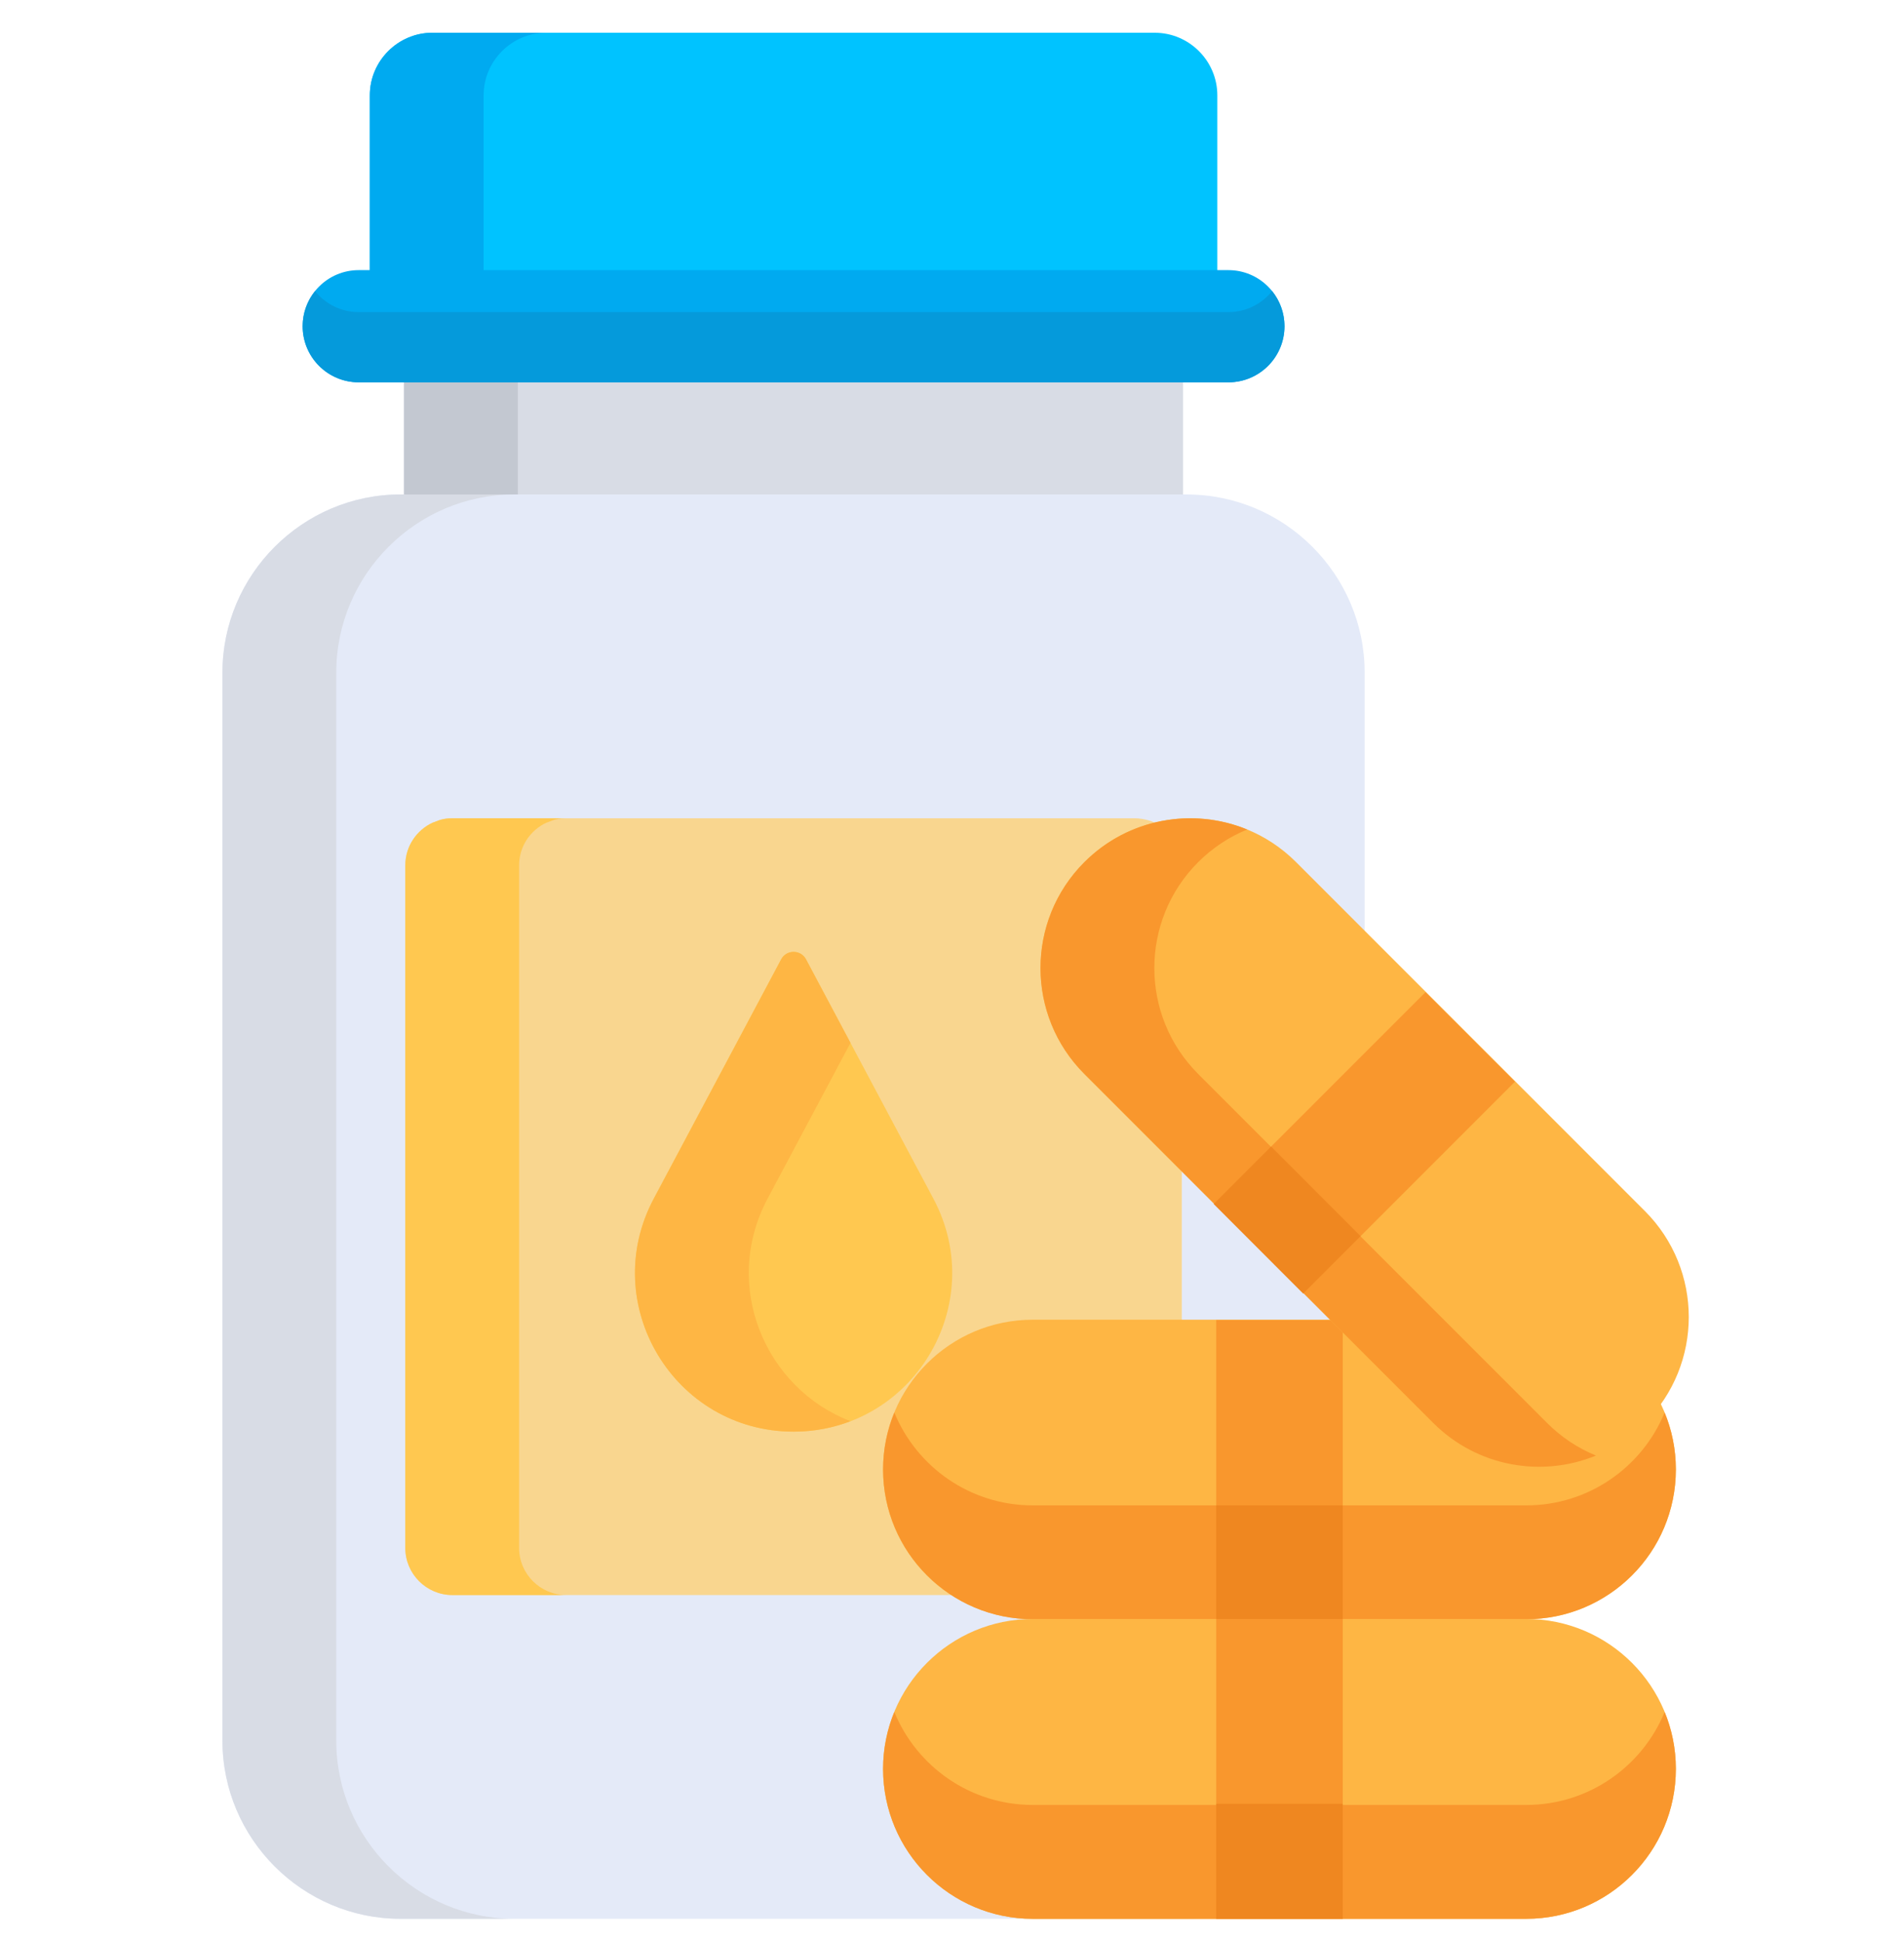 <svg width="51" height="52" viewBox="0 0 51 52" fill="none" xmlns="http://www.w3.org/2000/svg">
<g clip-path="url(#clip0)">
<path d="M10.822 9.98H31.689V13.469H10.822V9.98Z" fill="#D8DCE5"/>
<path d="M10.822 9.98H13.87V13.469H10.822V9.98Z" fill="#C3C8D1"/>
<path d="M31.786 13.24H10.726C8.105 13.24 5.959 15.385 5.959 18.008V46.611C5.959 49.233 8.104 51.378 10.726 51.378H31.786C34.408 51.378 36.553 49.233 36.553 46.611C36.553 46.224 36.553 18.832 36.553 18.008C36.553 15.385 34.408 13.24 31.786 13.24Z" fill="#E4EAF8"/>
<path d="M9.007 46.611C9.007 46.128 9.007 18.819 9.007 18.008C9.007 15.385 11.153 13.24 13.775 13.24H10.726C8.105 13.24 5.959 15.385 5.959 18.008V46.611C5.959 49.233 8.104 51.378 10.726 51.378H13.775C11.153 51.378 9.007 49.233 9.007 46.611Z" fill="#D8DCE5"/>
<path d="M32.607 7.437V2.553C32.607 1.631 31.853 0.877 30.931 0.877H11.582C10.66 0.877 9.906 1.631 9.906 2.553V7.437H32.607Z" fill="#00C3FF"/>
<path d="M14.631 0.877H11.582C10.66 0.877 9.906 1.631 9.906 2.553V7.437H12.954V2.553C12.954 1.631 13.709 0.877 14.631 0.877Z" fill="#00AAF0"/>
<path d="M30.921 22.027C30.921 22.013 30.658 21.911 30.398 21.911C24.534 21.911 21.378 21.911 12.114 21.911C11.806 21.911 11.693 22.001 11.591 22.027C11.159 22.226 10.857 22.663 10.857 23.168V41.451C10.857 42.142 11.423 42.709 12.114 42.709H30.398C31.089 42.709 31.655 42.142 31.655 41.451C31.655 40.564 31.655 23.868 31.655 23.168C31.655 22.663 31.352 22.226 30.921 22.027Z" fill="#F9D68F"/>
<path d="M13.905 41.451C13.905 40.864 13.905 24.349 13.905 23.168C13.905 22.663 14.207 22.226 14.639 22.027C14.741 22.001 14.854 21.911 15.163 21.911C14.222 21.911 13.211 21.911 12.114 21.911C11.806 21.911 11.693 22.001 11.591 22.027C11.159 22.226 10.857 22.663 10.857 23.168V41.451C10.857 42.142 11.423 42.709 12.114 42.709H15.163C14.471 42.709 13.905 42.142 13.905 41.451Z" fill="#FFC850"/>
<path d="M25.002 32.096L21.59 25.688C21.448 25.421 21.066 25.421 20.924 25.688L17.511 32.096C16.007 34.922 18.055 38.334 21.257 38.334C24.459 38.334 26.507 34.922 25.002 32.096Z" fill="#FFC850"/>
<path d="M20.56 32.096L22.781 27.925L21.59 25.688C21.448 25.421 21.066 25.421 20.924 25.688L17.512 32.096C16.007 34.922 18.055 38.334 21.257 38.334C21.803 38.334 22.314 38.233 22.781 38.054C20.509 37.185 19.312 34.441 20.56 32.096Z" fill="#FEB644"/>
<path d="M32.903 7.233H9.608C8.779 7.233 8.107 7.905 8.107 8.735C8.107 9.565 8.779 10.237 9.608 10.237H32.903C33.733 10.237 34.405 9.565 34.405 8.735C34.405 7.905 33.733 7.233 32.903 7.233Z" fill="#00AAF0"/>
<path d="M32.904 8.357H9.609C9.136 8.357 8.714 8.138 8.439 7.795C8.232 8.052 8.107 8.379 8.107 8.735C8.107 9.565 8.78 10.237 9.609 10.237H32.904C33.733 10.237 34.406 9.565 34.406 8.735C34.406 8.379 34.281 8.052 34.074 7.795C33.799 8.138 33.377 8.357 32.904 8.357Z" fill="#059ADB"/>
<path d="M40.879 35.337C40.16 35.337 28.384 35.337 27.665 35.337C25.45 35.337 23.654 37.132 23.654 39.347C23.654 41.562 25.45 43.357 27.665 43.357H40.879C43.093 43.357 44.889 41.562 44.889 39.347C44.889 37.132 43.093 35.337 40.879 35.337Z" fill="#FEB644"/>
<path d="M40.879 40.309C40.16 40.309 28.384 40.309 27.665 40.309C25.99 40.309 24.555 39.282 23.955 37.823C23.762 38.293 23.654 38.807 23.654 39.347C23.654 41.562 25.45 43.357 27.665 43.357H40.879C43.093 43.357 44.889 41.562 44.889 39.347C44.889 38.807 44.782 38.293 44.588 37.823C43.989 39.282 42.554 40.309 40.879 40.309Z" fill="#F9972D"/>
<path d="M32.576 43.368H35.967V35.347C34.859 35.347 33.684 35.347 32.576 35.347V43.368Z" fill="#F9972D"/>
<path d="M32.576 43.368H35.967V40.309C34.859 40.309 33.684 40.309 32.576 40.309V43.368Z" fill="#EF8720"/>
<path d="M44.061 32.429C43.552 31.92 35.226 23.594 34.717 23.085C33.151 21.519 30.611 21.519 29.045 23.085C27.479 24.651 27.479 27.191 29.045 28.757C29.554 29.265 37.88 37.591 38.389 38.1C39.955 39.667 42.494 39.667 44.061 38.1C45.626 36.534 45.626 33.995 44.061 32.429Z" fill="#FEB644"/>
<path d="M41.438 38.1C40.929 37.592 32.603 29.265 32.094 28.757C30.528 27.191 30.528 24.651 32.094 23.085C32.482 22.698 32.928 22.407 33.406 22.211C31.954 21.615 30.224 21.907 29.046 23.085C27.479 24.651 27.479 27.19 29.046 28.757C29.554 29.265 37.88 37.592 38.389 38.1C39.568 39.279 41.298 39.57 42.749 38.975C42.272 38.779 41.825 38.488 41.438 38.1Z" fill="#F9972D"/>
<path d="M32.511 32.237C33.294 33.021 34.125 33.851 34.908 34.635L40.58 28.963C39.797 28.18 38.966 27.349 38.183 26.566L32.511 32.237Z" fill="#F9972D"/>
<path d="M32.511 32.237C33.294 33.021 34.125 33.851 34.908 34.635L36.444 33.099C35.661 32.316 34.83 31.485 34.047 30.701L32.511 32.237Z" fill="#EF8720"/>
<path d="M40.879 43.35C40.16 43.35 28.384 43.35 27.665 43.35C25.45 43.35 23.654 45.147 23.654 47.364C23.654 49.581 25.45 51.379 27.665 51.379H40.879C43.093 51.379 44.889 49.581 44.889 47.364C44.889 45.147 43.093 43.35 40.879 43.35Z" fill="#FEB644"/>
<path d="M40.879 48.33C40.16 48.33 28.384 48.33 27.665 48.33C25.989 48.33 24.554 47.301 23.955 45.84C23.762 46.31 23.654 46.824 23.654 47.364C23.654 49.581 25.45 51.379 27.665 51.379H40.879C43.093 51.379 44.889 49.581 44.889 47.364C44.889 46.824 44.782 46.31 44.589 45.84C43.989 47.301 42.554 48.33 40.879 48.33Z" fill="#F9972D"/>
<path d="M32.576 51.379H35.967V43.35C34.859 43.35 33.684 43.35 32.576 43.35V51.379Z" fill="#F9972D"/>
<path d="M32.576 51.378H35.967V48.299C34.859 48.299 33.684 48.299 32.576 48.299V51.378Z" fill="#EF8720"/>
</g>
<defs>
<clipPath id="clip0">
<rect width="50.502" height="50.502" fill="white" transform="translate(0.336 0.877)"/>
</clipPath>
</defs>
</svg>
